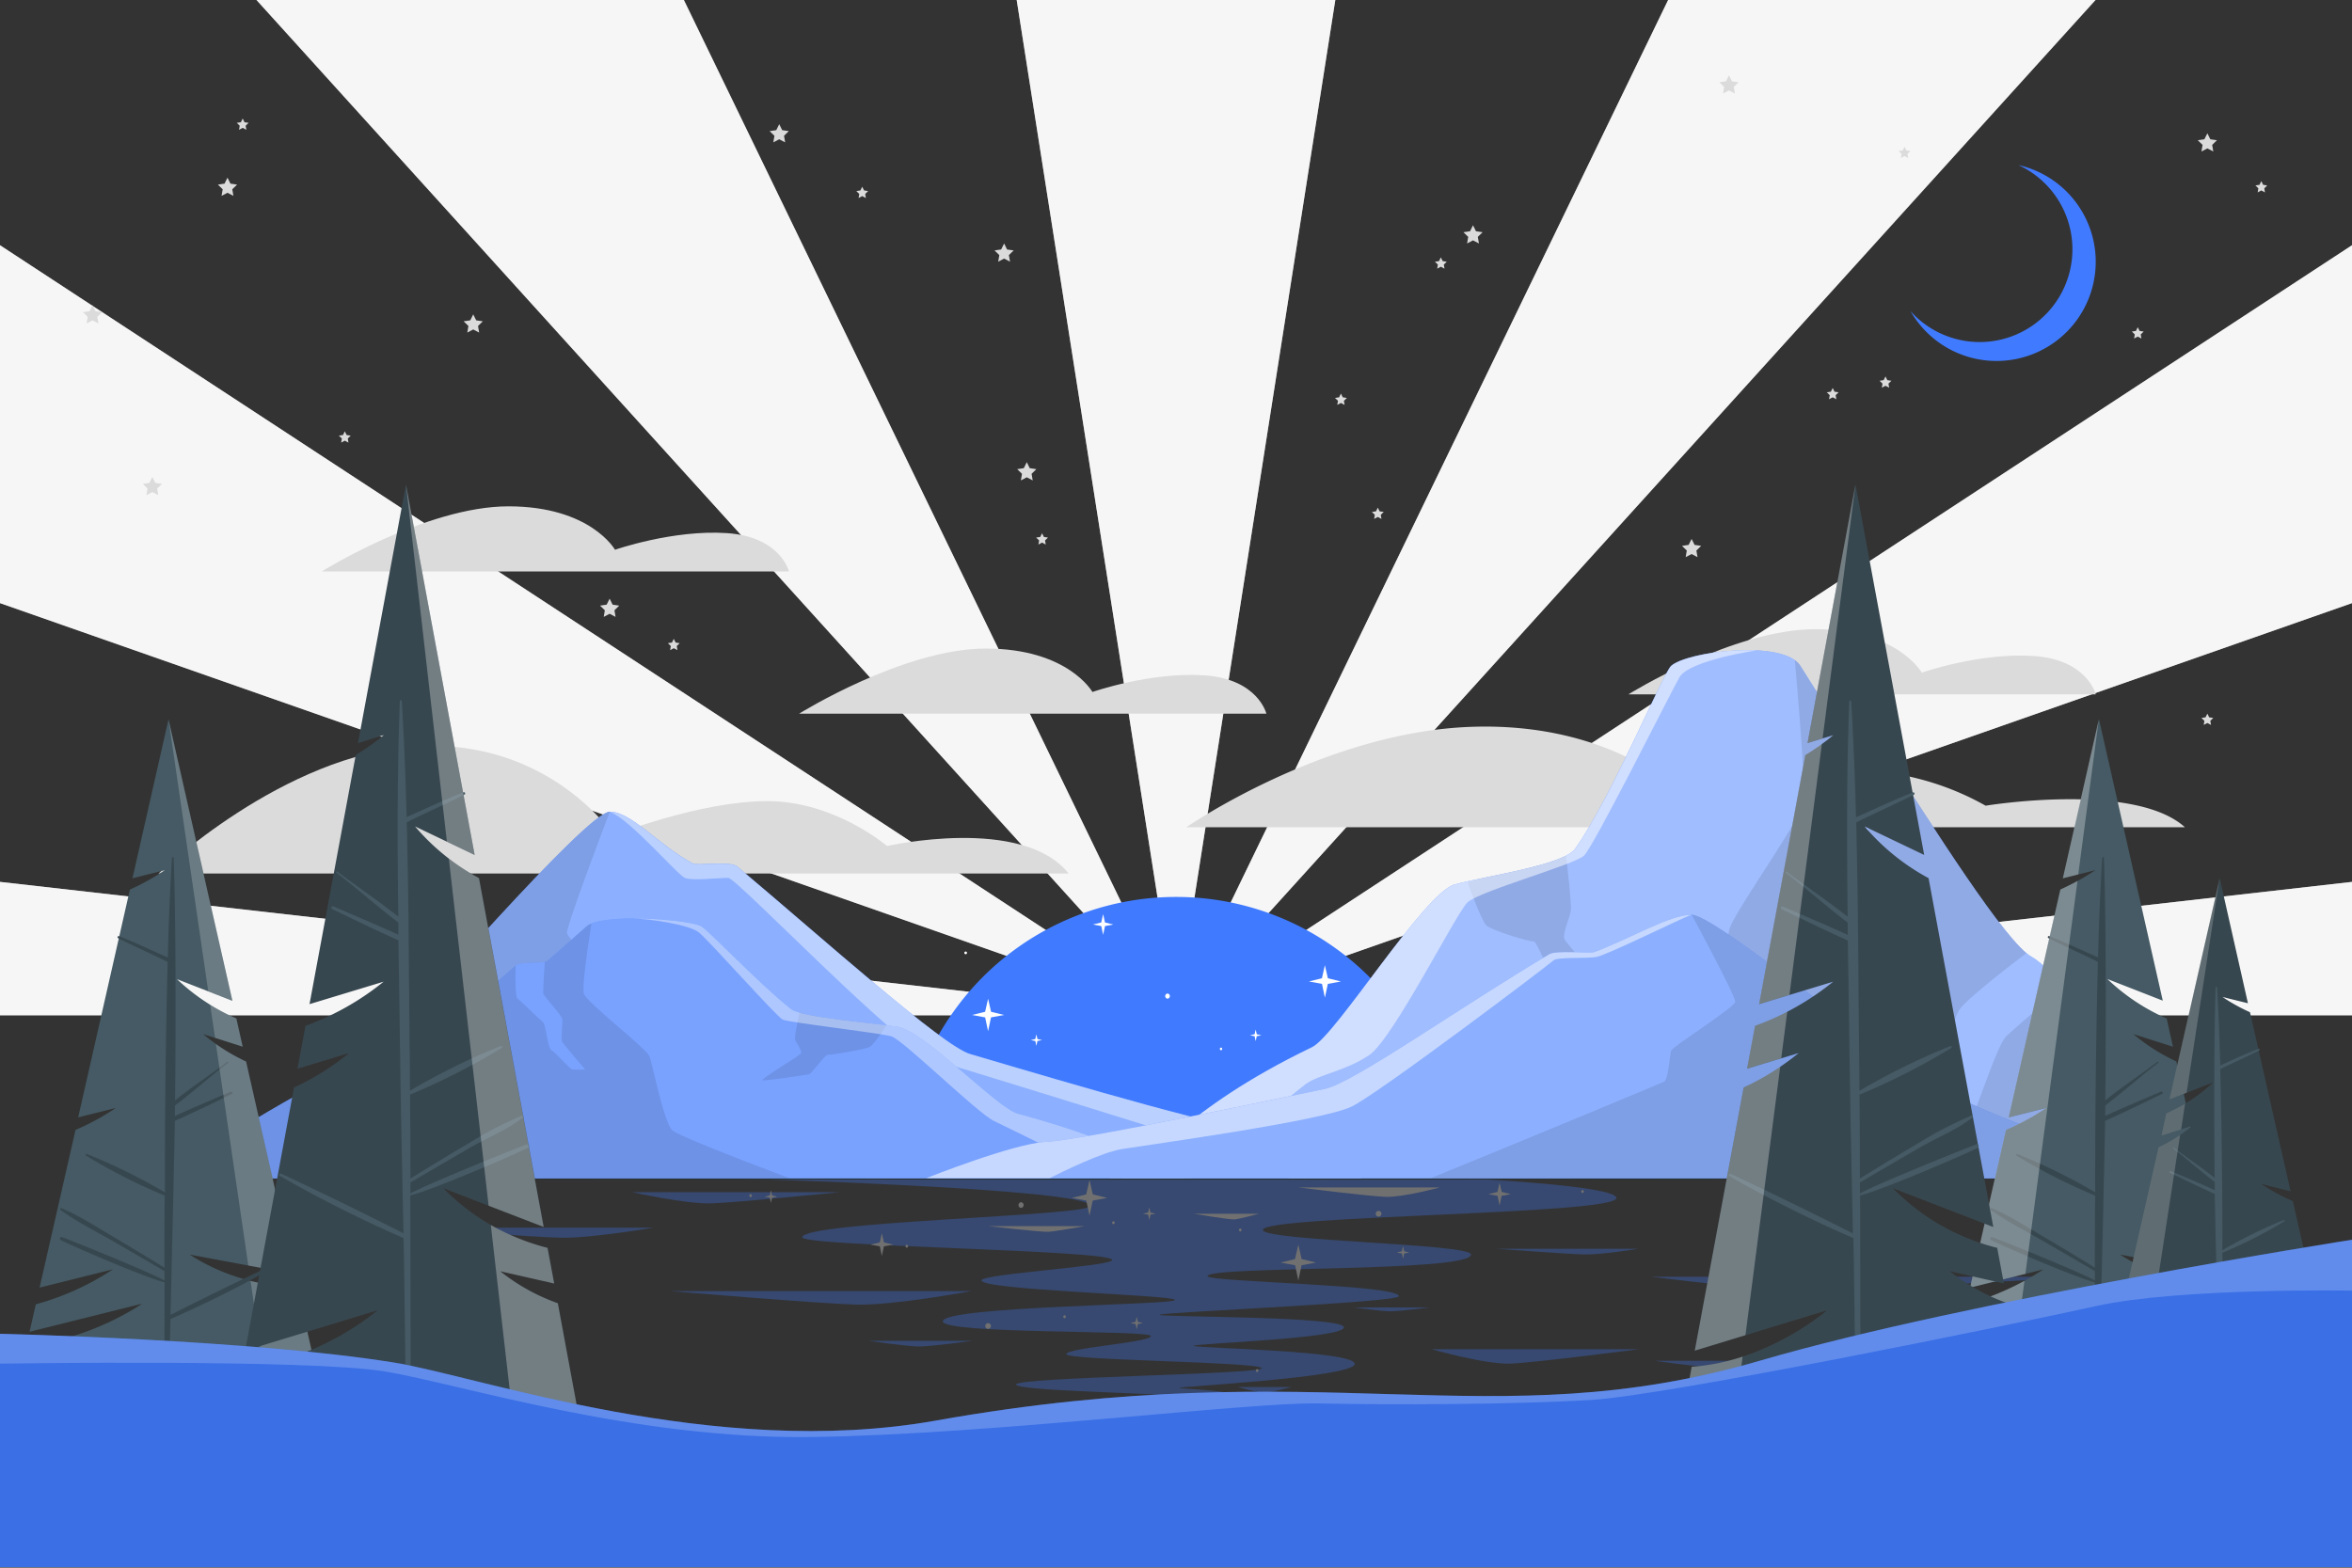 <svg xmlns="http://www.w3.org/2000/svg" viewBox="0 0 750 500"><rect x="0" y="0" width="750" height="500" fill="#333333" stroke="none"/><g id="freepik--background-complete--inject-203"><polygon points="425.8 0 375 323.81 324.2 0 425.8 0" style="fill:#a6a6a6"></polygon><polygon points="375 323.81 81.79 0 218.07 0 375 323.81" style="fill:#a6a6a6"></polygon><polygon points="375 323.81 0 192.36 0 78.22 375 323.81" style="fill:#a6a6a6"></polygon><polygon points="375 323.81 0 323.81 0 281.27 375 323.81" style="fill:#a6a6a6"></polygon><polygon points="750 281.27 750 323.81 375 323.81 750 281.27" style="fill:#a6a6a6"></polygon><polygon points="750 78.22 750 192.36 375 323.81 750 78.22" style="fill:#a6a6a6"></polygon><polygon points="668.21 0 375 323.81 531.93 0 668.21 0" style="fill:#a6a6a6"></polygon><g style="opacity:0.9"><polygon points="425.8 0 375 323.81 324.2 0 425.8 0" style="fill:#fff"></polygon><polygon points="375 323.81 81.79 0 218.07 0 375 323.81" style="fill:#fff"></polygon><polygon points="375 323.81 0 192.36 0 78.22 375 323.81" style="fill:#fff"></polygon><polygon points="375 323.81 0 323.81 0 281.27 375 323.81" style="fill:#fff"></polygon><polygon points="750 281.27 750 323.81 375 323.81 750 281.27" style="fill:#fff"></polygon><polygon points="750 78.22 750 192.36 375 323.81 750 78.22" style="fill:#fff"></polygon><polygon points="668.21 0 375 323.81 531.93 0 668.21 0" style="fill:#fff"></polygon></g><polygon points="150.9 100.26 149.96 102.17 147.84 102.48 149.37 103.97 149.01 106.07 150.9 105.08 152.79 106.07 152.43 103.97 153.96 102.48 151.85 102.17 150.9 100.26" style="fill:#dbdbdb"></polygon><polygon points="248.48 39.6 247.53 41.51 245.42 41.82 246.95 43.31 246.59 45.41 248.48 44.42 250.37 45.41 250.01 43.31 251.53 41.82 249.42 41.51 248.48 39.6" style="fill:#dbdbdb"></polygon><polygon points="194.4 190.94 193.45 192.85 191.34 193.16 192.87 194.65 192.51 196.75 194.4 195.76 196.29 196.75 195.93 194.65 197.46 193.16 195.34 192.85 194.4 190.94" style="fill:#dbdbdb"></polygon><polygon points="29.5 97.35 28.56 99.26 26.45 99.57 27.98 101.06 27.61 103.16 29.5 102.17 31.39 103.16 31.03 101.06 32.56 99.57 30.45 99.26 29.5 97.35" style="fill:#dbdbdb"></polygon><polygon points="48.58 152.11 47.64 154.02 45.53 154.33 47.05 155.82 46.69 157.92 48.58 156.93 50.47 157.92 50.11 155.82 51.64 154.33 49.53 154.02 48.58 152.11" style="fill:#dbdbdb"></polygon><polygon points="327.42 147.4 326.47 149.32 324.36 149.63 325.89 151.12 325.53 153.22 327.42 152.23 329.31 153.22 328.95 151.12 330.47 149.63 328.36 149.32 327.42 147.4" style="fill:#dbdbdb"></polygon><polygon points="551.33 24.01 550.38 25.93 548.27 26.23 549.8 27.72 549.44 29.83 551.33 28.84 553.22 29.83 552.86 27.72 554.38 26.23 552.27 25.93 551.33 24.01" style="fill:#dbdbdb"></polygon><polygon points="72.54 56.66 71.6 58.57 69.48 58.88 71.01 60.37 70.65 62.47 72.54 61.48 74.43 62.47 74.07 60.37 75.6 58.88 73.49 58.57 72.54 56.66" style="fill:#dbdbdb"></polygon><polygon points="469.71 71.84 468.77 73.75 466.65 74.06 468.18 75.55 467.82 77.65 469.71 76.66 471.6 77.65 471.24 75.55 472.77 74.06 470.65 73.75 469.71 71.84" style="fill:#dbdbdb"></polygon><polygon points="320.19 77.65 319.24 79.57 317.13 79.87 318.66 81.36 318.3 83.47 320.19 82.47 322.08 83.47 321.71 81.36 323.24 79.87 321.13 79.57 320.19 77.65" style="fill:#dbdbdb"></polygon><polygon points="539.41 171.88 538.47 173.79 536.35 174.1 537.88 175.59 537.52 177.69 539.41 176.7 541.3 177.69 540.94 175.59 542.47 174.1 540.36 173.79 539.41 171.88" style="fill:#dbdbdb"></polygon><polygon points="703.88 42.51 702.93 44.42 700.82 44.73 702.35 46.22 701.99 48.32 703.88 47.33 705.77 48.32 705.41 46.22 706.93 44.73 704.82 44.42 703.88 42.51" style="fill:#dbdbdb"></polygon><polygon points="607.31 46.8 606.73 47.98 605.42 48.17 606.37 49.09 606.14 50.39 607.31 49.78 608.48 50.39 608.25 49.09 609.2 48.17 607.89 47.98 607.31 46.8" style="fill:#dbdbdb"></polygon><polygon points="459.45 82.09 458.87 83.28 457.56 83.47 458.51 84.39 458.29 85.69 459.45 85.07 460.62 85.69 460.4 84.39 461.34 83.47 460.04 83.28 459.45 82.09" style="fill:#dbdbdb"></polygon><polygon points="274.94 59.56 274.36 60.74 273.06 60.94 274 61.86 273.78 63.16 274.94 62.54 276.11 63.16 275.89 61.86 276.83 60.94 275.53 60.74 274.94 59.56" style="fill:#dbdbdb"></polygon><polygon points="439.35 161.91 438.77 163.09 437.46 163.28 438.4 164.2 438.18 165.5 439.35 164.88 440.52 165.5 440.3 164.2 441.24 163.28 439.93 163.09 439.35 161.91" style="fill:#dbdbdb"></polygon><polygon points="584.4 123.75 583.82 124.93 582.52 125.12 583.46 126.04 583.24 127.34 584.4 126.72 585.57 127.34 585.35 126.04 586.29 125.12 584.99 124.93 584.4 123.75" style="fill:#dbdbdb"></polygon><polygon points="703.88 227.61 703.29 228.79 701.99 228.98 702.93 229.9 702.71 231.2 703.88 230.59 705.04 231.2 704.82 229.9 705.77 228.98 704.46 228.79 703.88 227.61" style="fill:#dbdbdb"></polygon><polygon points="109.95 137.57 109.37 138.75 108.06 138.94 109.01 139.86 108.79 141.16 109.95 140.55 111.12 141.16 110.9 139.86 111.84 138.94 110.54 138.75 109.95 137.57" style="fill:#dbdbdb"></polygon><polygon points="214.85 203.76 214.27 204.94 212.96 205.13 213.91 206.05 213.69 207.35 214.85 206.74 216.02 207.35 215.8 206.05 216.74 205.13 215.44 204.94 214.85 203.76" style="fill:#dbdbdb"></polygon><polygon points="332.29 170.08 331.71 171.26 330.4 171.45 331.35 172.37 331.12 173.67 332.29 173.06 333.46 173.67 333.24 172.37 334.18 171.45 332.88 171.26 332.29 170.08" style="fill:#dbdbdb"></polygon><polygon points="427.59 125.54 427.01 126.72 425.7 126.92 426.65 127.84 426.42 129.14 427.59 128.52 428.76 129.14 428.54 127.84 429.48 126.92 428.18 126.72 427.59 125.54" style="fill:#dbdbdb"></polygon><polygon points="601.24 120.06 600.65 121.25 599.35 121.44 600.29 122.36 600.07 123.66 601.24 123.04 602.41 123.66 602.18 122.36 603.13 121.44 601.82 121.25 601.24 120.06" style="fill:#dbdbdb"></polygon><polygon points="681.68 104.37 681.1 105.55 679.79 105.74 680.74 106.66 680.51 107.96 681.68 107.35 682.85 107.96 682.63 106.66 683.57 105.74 682.27 105.55 681.68 104.37" style="fill:#dbdbdb"></polygon><polygon points="77.39 37.8 76.81 38.99 75.5 39.17 76.44 40.1 76.22 41.4 77.39 40.78 78.56 41.4 78.33 40.1 79.28 39.17 77.97 38.99 77.39 37.8" style="fill:#dbdbdb"></polygon><polygon points="721.08 57.77 720.5 58.95 719.2 59.14 720.14 60.06 719.92 61.36 721.08 60.74 722.25 61.36 722.03 60.06 722.97 59.14 721.67 58.95 721.08 57.77" style="fill:#dbdbdb"></polygon><path d="M251.58,182.26h-149s33.3-20.77,59.53-20.77,34,13.85,34,13.85,18.51-6.46,35.66-5.31S251.58,182.26,251.58,182.26Z" style="fill:#dbdbdb"></path><path d="M403.82,227.62h-149s33.3-20.77,59.53-20.77,34,13.85,34,13.85,18.51-6.46,35.66-5.31S403.82,227.62,403.82,227.62Z" style="fill:#dbdbdb"></path><path d="M668.28,221.45h-149s33.3-20.77,59.53-20.77,34,13.85,34,13.85,18.51-6.46,35.66-5.31S668.28,221.45,668.28,221.45Z" style="fill:#dbdbdb"></path><path d="M340.78,278.61H50.56S90.31,240.42,132.82,238s62.85,28.38,62.85,28.38,27.42-10.87,49-10.87,38.2,14.32,38.2,14.32S326,260.05,340.78,278.61Z" style="fill:#dbdbdb"></path><path d="M696.72,263.84H378.31s43.6-30.16,90.25-32,68.95,22.41,68.95,22.41,30.09-8.59,53.75-8.59a87.6,87.6,0,0,1,41.91,11.31S680.5,249.18,696.72,263.84Z" style="fill:#dbdbdb"></path></g><g id="freepik--Moon--inject-203"><path d="M609.2,99.21a31.63,31.63,0,1,0,34.45-46.56A29.58,29.58,0,1,1,609.2,99.21Z" style="fill:#407BFF"></path></g><g id="freepik--Sun--inject-203"><path d="M462.16,373.23c0,.85,0,1.71,0,2.56H287.88c0-.85,0-1.71,0-2.56a87.16,87.16,0,0,1,174.32,0Z" style="fill:#407BFF"></path><polygon points="320.19 323.72 316.01 324.49 315.08 328.89 314.14 324.49 309.97 323.71 314.13 322.7 315.08 318.54 316.03 322.7 320.19 323.72" style="fill:#fff"></polygon><polygon points="427.59 313.03 423.42 313.8 422.48 318.2 421.55 313.8 417.38 313.02 421.53 312.01 422.48 307.85 423.43 312.01 427.59 313.03" style="fill:#fff"></polygon><path d="M307.93,303.48a.43.43,0,0,0,0,.86A.43.43,0,0,0,307.93,303.48Z" style="fill:#fff"></path><path d="M389.36,334.11a.44.44,0,0,0,0,.87A.44.44,0,0,0,389.36,334.11Z" style="fill:#fff"></path><polygon points="355.01 294.87 352.36 295.36 351.76 298.15 351.17 295.36 348.51 294.86 351.16 294.22 351.76 291.57 352.37 294.22 355.01 294.87" style="fill:#fff"></polygon><path d="M372.3,316.87a.83.83,0,0,0,0,1.65A.83.83,0,0,0,372.3,316.87Z" style="fill:#fff"></path><polygon points="332.29 331.74 330.81 332.01 330.48 333.58 330.14 332.01 328.66 331.74 330.14 331.38 330.48 329.9 330.81 331.38 332.29 331.74" style="fill:#fff"></polygon><polygon points="402.22 330.21 400.74 330.49 400.41 332.05 400.07 330.49 398.59 330.21 400.07 329.85 400.41 328.37 400.75 329.85 402.22 330.21" style="fill:#fff"></polygon></g><g id="freepik--Sea--inject-203"><g style="opacity:0.3"><path d="M232.26,375.79s115.63,3.21,115.36,8.84c-.15,3.21-91.78,4.95-91.78,10,0,2.93,98.81,4,98.81,7.24,0,2-41.67,4.42-41.67,6.5,0,3.15,61.31,4.62,61.71,6.23s-74.05,2-74.05,6.84c0,4.15,66.35,2.68,66.35,4.69s-26.94,3.75-26.94,5.76,60.25,2.41,62.24,4.42S324,439.17,324,441.58s60.11,2.82,60.11,4.69-26,4.74-26,4.74,37-2.59,37-5.14-18.58-2.81-19-3.22S432,439.3,432,435s-51.36-5-51.36-5.76,47.91-2.28,47.91-5.9-58.79-3.21-58.79-4,76.31-3.92,76.31-5.93c0-3.72-61-4.52-61-6.4,0-3.35,84-1.13,84-6.89,0-3.49-66.41-4.3-66.36-7.85.07-4.7,112.74-4.83,112.74-10.19,0-4-48.11-6.28-48.11-6.28H241.21" style="fill:#407BFF"></path><path d="M477.27,398.29s22.3,1.67,27.87,1.81,17.26-1.81,17.26-1.81Z" style="fill:#407BFF"></path><path d="M58.83,413s22.29,1.67,27.87,1.81S104,413,104,413Z" style="fill:#407BFF"></path><path d="M130.93,391.55s38.26,3,47.82,3.22,29.6-3.22,29.6-3.22Z" style="fill:#407BFF"></path><path d="M213.65,411.78s47.51,4,59.38,4.32,36.76-4.32,36.76-4.32Z" style="fill:#407BFF"></path><path d="M522.7,430.31s-32.72,4.26-40.91,4.6-25.32-4.6-25.32-4.6Z" style="fill:#407BFF"></path><path d="M414,378.72s22.29,2.81,27.87,3,17.25-3,17.25-3Z" style="fill:#fff"></path><path d="M267.74,380.24s-32.68,3.3-40.85,3.57-25.29-3.57-25.29-3.57Z" style="fill:#407BFF"></path><path d="M665.13,407.19s-68.47,4.11-85.59,4.44-53-4.44-53-4.44Z" style="fill:#407BFF"></path><path d="M277,427.63s11.67,1.74,15.76,1.81,17.34-1.81,17.34-1.81Z" style="fill:#407BFF"></path><path d="M527.66,434s11.67,1.74,15.76,1.81S560.76,434,560.76,434Z" style="fill:#407BFF"></path><path d="M394.72,442.38s6,1.75,8.12,1.81,8.94-1.81,8.94-1.81Z" style="fill:#407BFF"></path><path d="M431.77,417s8.45,1.19,11.41,1.23S455.74,417,455.74,417Z" style="fill:#407BFF"></path><path d="M345.87,391.06s-9.21,1.67-11.51,1.81-19.28-1.81-19.28-1.81Z" style="fill:#fff"></path><path d="M401.45,387.11s-6.23,1.68-7.78,1.81-13.05-1.81-13.05-1.81Z" style="fill:#fff"></path><polygon points="353.06 382.06 348.45 382.91 347.42 387.78 346.39 382.91 341.77 382.06 346.37 380.94 347.42 376.34 348.47 380.94 353.06 382.06" style="fill:#fff"></polygon><polygon points="419.65 402.69 415.04 403.54 414.01 408.41 412.98 403.54 408.36 402.69 412.95 401.56 414.01 396.97 415.06 401.56 419.65 402.69" style="fill:#fff"></polygon><path d="M395.49,391.82a.48.48,0,0,0,0,.95A.48.48,0,0,0,395.49,391.82Z" style="fill:#fff"></path><path d="M355.05,389.49a.48.48,0,0,0,0,.95A.48.48,0,0,0,355.05,389.49Z" style="fill:#fff"></path><path d="M339.46,419.48a.48.48,0,0,0,0,.95A.48.48,0,0,0,339.46,419.48Z" style="fill:#fff"></path><path d="M400.87,436.66a.48.48,0,0,0,0,.95A.48.48,0,0,0,400.87,436.66Z" style="fill:#fff"></path><path d="M289.16,397a.48.48,0,0,0,0,.95A.48.48,0,0,0,289.16,397Z" style="fill:#fff"></path><path d="M504.64,379.55a.48.48,0,0,0,0,.95A.48.48,0,0,0,504.64,379.55Z" style="fill:#fff"></path><path d="M239.36,380.86a.48.48,0,0,0,0,.95A.48.48,0,0,0,239.36,380.86Z" style="fill:#fff"></path><path d="M325.59,383.43a.92.92,0,0,0,0,1.83A.92.92,0,0,0,325.59,383.43Z" style="fill:#fff"></path><path d="M315.08,422a.91.91,0,0,0,0,1.82A.91.91,0,0,0,315.08,422Z" style="fill:#fff"></path><polygon points="481.77 380.86 478.84 381.4 478.18 384.5 477.53 381.4 474.59 380.86 477.51 380.15 478.18 377.23 478.85 380.15 481.77 380.86" style="fill:#fff"></polygon><polygon points="284.79 396.97 281.86 397.51 281.2 400.61 280.55 397.51 277.62 396.97 280.54 396.26 281.2 393.34 281.87 396.26 284.79 396.97" style="fill:#fff"></polygon><polygon points="449.4 399.48 447.76 399.78 447.39 401.51 447.03 399.78 445.39 399.48 447.02 399.08 447.39 397.45 447.77 399.08 449.4 399.48" style="fill:#fff"></polygon><path d="M439.6,386.2a.91.91,0,0,0,0,1.82A.91.91,0,0,0,439.6,386.2Z" style="fill:#fff"></path><polygon points="364.48 421.99 362.84 422.29 362.48 424.02 362.11 422.29 360.47 421.99 362.1 421.59 362.48 419.96 362.85 421.59 364.48 421.99" style="fill:#fff"></polygon><polygon points="247.84 381.67 246.2 381.98 245.84 383.7 245.47 381.98 243.83 381.67 245.46 381.27 245.84 379.64 246.21 381.27 247.84 381.67" style="fill:#fff"></polygon><polygon points="368.49 387.11 366.85 387.41 366.49 389.14 366.12 387.41 364.48 387.11 366.11 386.71 366.49 385.08 366.86 386.71 368.49 387.11" style="fill:#fff"></polygon></g><path d="M712.94,375.79c-216.51.61-459.37.61-675.88,0,216.51-.62,459.37-.61,675.88,0Z" style="fill:#263238"></path></g><g id="freepik--Mountains--inject-203"><path d="M711.66,375.79s-53-64.8-63.79-70.61c-8.23-4.43-31.37-41.39-48.14-67.22-2-3.12-9.76-.56-11.62-3.45-6.27-9.8-11.35-17.94-14-22.12-5.35-8.55-36.2-4.61-41.24,0-2.59,2.36-18.89,41.74-30.55,58.26-3.74,5.31-28.33,8.7-38.42,11.42C454.16,284.7,426,330.34,418.4,334c-41.88,20.14-52.23,38.13-60.56,41.79H711.66Z" style="fill:#407BFF"></path><path d="M711.66,375.79s-53-64.8-63.79-70.61c-8.23-4.43-31.37-41.39-48.14-67.22-2-3.12-9.76-.56-11.62-3.45-6.27-9.8-11.35-17.94-14-22.12-5.35-8.55-36.2-4.61-41.24,0-2.59,2.36-18.89,41.74-30.55,58.26-3.74,5.31-28.33,8.7-38.42,11.42C454.16,284.7,426,330.34,418.4,334c-41.88,20.14-52.23,38.13-60.56,41.79H711.66Z" style="fill:#fff;opacity:0.5"></path><path d="M711.66,375.77v0l0,0Z" style="fill:#fff;opacity:0.5"></path><path d="M711.66,375.77v0Z" style="opacity:0.4"></path><path d="M711.66,375.77v0l0,0Z" style="opacity:0.2"></path><path d="M711.64,375.77H500.87c12.74-8.59,39.87-27.2,42.25-31.2,3.11-5.23,7.15-43.07,8.31-48.09s22.73-35,23.63-40.4-2.67-44.74-2.74-45.55h0s0,0,0,0a1,1,0,0,1,.23.17,2.61,2.61,0,0,1,.27.22l.25.21c.07.08.15.14.21.22a2.77,2.77,0,0,1,.24.25l.09.11a2.11,2.11,0,0,1,.19.23l.11.16c.06.1.12.17.18.27s.25.39.38.61.28.44.42.67.3.47.45.71l.48.76c2.85,4.53,7.15,11.4,12.25,19.36a1.63,1.63,0,0,0,.23.29,1.29,1.29,0,0,0,.24.23,2.13,2.13,0,0,0,.34.25,2,2,0,0,0,.29.15s.68,19,.54,20.65-6.38,13.72-6.75,16.33.56,12.68,0,14.83c-.35,1.25-6.57,14.43-8.21,17.65-.45.88,4.48.3,4.61.3.62,0,6.44-11.71,7.56-12.55s2.05-16.59,2.83-17.78,8.36-14.23,9.35-15.67.63-21.22.63-21.22c3.14,4.84,6.51,10.07,10,15.41.86,1.33,1.73,2.68,2.6,4l.88,1.35q1.19,1.85,2.4,3.69l3.27,5c.55.83,1.09,1.66,1.64,2.48l1.62,2.44,1.61,2.4c2.14,3.19,4.24,6.26,6.26,9.16l1.51,2.14c3.83,5.41,7.36,10.08,10.32,13.51.49.55,1,1.08,1.41,1.57.31.34.62.66.91,1l.54.54c.52.51,1,1,1.49,1.36,0,0-18.58,14-21.33,18s-9.42,29.23-11.57,32.13-16.43,14.51-15.84,15.45,27-4.72,30-10.17,9.35-26.1,12.3-28.9c2.25-2.15,13-11.51,18.8-15.95C683.35,340.5,710.58,374.84,711.64,375.77Z" style="opacity:0.1"></path><path d="M512.67,316.75c-.82.64-15.91-3.53-16.82-3.81S490,300,489.08,300.27s-13.44-3.48-15.12-5.1-6-13.82-6-13.82h0l4.11-1.13c9.33-1.94,21.46-4.27,27.3-7.3.33,2.63,1.83,15.48,1.55,17.49-.32,2.25-2.79,7.46-2.05,9.11S513.49,316.12,512.67,316.75Z" style="opacity:0.1"></path><path d="M560.27,207.43s-21.62,3.15-24.72,8.58-27.35,54-30.45,56.9-33.53,11.37-37.18,14.92-23.69,43.46-31.24,48.63-16.06,6.14-20.39,9.36c-4,2.94-31.54,26-36.24,29.95H357.84c8.33-3.66,18.68-21.65,60.56-41.79,7.58-3.64,35.76-49.28,45.52-51.91,10.09-2.72,34.68-6.11,38.42-11.42,11.66-16.52,28-55.9,30.55-58.27C536.06,209.49,549.44,206.85,560.27,207.43Z" style="fill:#fff;opacity:0.5"></path><path d="M434.24,375.77s-27.39-15.44-37.5-16.12c-12-.8-80.34-21.52-87.33-23.48-8.76-2.45-46.71-36.62-74.34-59.83-2.14-1.8-12.79-.21-14.09-.9-11.14-6-19.67-16.56-26.52-16.56-7.45,0-64.59,66.5-70.54,72.1S85.77,356.75,75.8,358.8s-37.46,17-37.46,17Z" style="fill:#407BFF"></path><path d="M434.24,375.77s-27.39-15.44-37.5-16.12c-12-.8-80.34-21.52-87.33-23.48-8.76-2.45-46.71-36.62-74.34-59.83-2.14-1.8-12.79-.21-14.09-.9-11.14-6-19.67-16.56-26.52-16.56-7.45,0-64.59,66.5-70.54,72.1S85.77,356.75,75.8,358.8s-37.46,17-37.46,17Z" style="fill:#fff;opacity:0.4"></path><path d="M203.13,333c-1.38-.93-1.82-11.81-2.24-13.78S181,300,180.81,297.55s13.66-38.67,13.66-38.67c-7.46,0-64.6,66.51-70.55,72.1-.37.34-.85.75-1.41,1.21l-.92.72c-1.14.88-2.54,1.89-4.14,3l-1.42,1c-.74.51-1.49,1-2.29,1.54l-1.62,1.07c-.82.54-1.67,1.09-2.54,1.64-.58.38-1.17.75-1.77,1.12-1.78,1.12-3.63,2.27-5.51,3.39a205.32,205.32,0,0,1-19.63,10.66l-1.48.64c-.47.21-.94.39-1.38.57-.67.27-1.31.5-1.89.69l-1.12.35-1,.24c-.63.12-1.31.31-2.06.53-.38.1-.77.23-1.17.36s-.82.27-1.24.43l-1.32.47-1.37.53c-.93.37-1.9.77-2.9,1.19s-2,.87-3,1.33l-2.34,1.06-.79.37L58,365.8l-.78.37-1.57.76c-9.08,4.37-17.3,8.84-17.3,8.84H276.2C252.26,362,204.14,333.69,203.13,333Zm-54.39-3.26c-.78-.22-6-6.06-6.69-6.27s-2.29-4.8-1.9-5a27,27,0,0,1,3.18-1.23c.38-.05,2.47,2.83,2.85,2.83s7.58,0,8.28.43,6.19,8.53,6,9.26C160.14,330.69,149.5,330,148.74,329.74Z" style="opacity:0.1"></path><path d="M434.22,375.76c-.34-.14-23.27,0-23.27,0-3.88-3.9-12.15-9.55-15.46-10.22-5.49-1.11-24.38-4.83-30.1-6.62s-56.33-17.55-67.06-20.65S235,280.08,232.26,280s-11.41,1-13.85,0-17.5-18.74-23.94-21.07c6.85,0,15.38,10.6,26.51,16.56,1.3.69,12-.9,14.09.9,27.63,23.21,65.58,57.38,74.34,59.83,7,2,75.37,22.68,87.33,23.48C406.69,360.32,433.39,375.29,434.22,375.76Z" style="fill:#fff;opacity:0.4"></path><path d="M51.64,375.79s36-24,55.1-32.73c3.41-1.56,13.8-1.58,15.24-2,7.27-2.18,27.71-20.36,42.51-33.07,1.79-1.53,8.62-.27,10.26-1.7,5.54-4.82,10-8.82,12.34-10.88,4.73-4.2,32-2.26,36.42,0,2.28,1.16,18.44,18.32,28.73,26.45,3.31,2.61,25,4.28,33.93,5.62,8.61,1.29,31.73,26,38.42,27.75,37,9.91,46.12,18.76,53.47,20.56H51.64Z" style="fill:#407BFF"></path><path d="M51.64,375.79s36-24,55.1-32.73c3.41-1.56,13.8-1.58,15.24-2,7.27-2.18,27.71-20.36,42.51-33.07,1.79-1.53,8.62-.27,10.26-1.7,5.54-4.82,10-8.82,12.34-10.88,4.73-4.2,32-2.26,36.42,0,2.28,1.16,18.44,18.32,28.73,26.45,3.31,2.61,25,4.28,33.93,5.62,8.61,1.29,31.73,26,38.42,27.75,37,9.91,46.12,18.76,53.47,20.56H51.64Z" style="fill:#fff;opacity:0.3"></path><path d="M51.64,375.78h0Z" style="fill:#fff;opacity:0.3"></path><path d="M51.64,375.78h0Z" style="fill:#37474f"></path><path d="M51.64,375.78h0Z" style="opacity:0.4"></path><path d="M51.64,375.78h0Z" style="opacity:0.2"></path><path d="M251.77,375.78H51.66l.06,0,.25-.16.3-.21c4.89-3.24,36.88-24.3,54.47-32.31,7.6,3.41,20.86,9.58,22.49,10.45,2.6,1.38,8.23,11.54,10.87,14.22s25.91,5.46,26.43,5-12.09-6.17-14-7.6-7.8-13.85-10.22-15.81-18.83-8.86-18.83-8.86c.41-.19.85-.41,1.32-.67l.47-.26.47-.28.34-.2,1.24-.77c1.26-.81,2.64-1.76,4.11-2.84.21-.15.42-.3.63-.47,1.39-1,2.85-2.14,4.37-3.34.45-.34.89-.69,1.34-1.05l1.89-1.52,2.22-1.81,1.41-1.17,1.42-1.19q.72-.58,1.44-1.2l1.44-1.21,2.9-2.46,2.12-1.82.77-.66c.77-.65,1.54-1.32,2.29-2l3-2.61,4.38-3.77,1.4-1.2s-.33,9.73.55,10.44,7.57,7.11,8.26,7.7,1.51,8.34,2.5,8.75,6.12,6.18,6.67,6.18c.12,0,4.47.28,4.07-.15-1.44-1.59-6.94-8.07-7.24-8.68-.53-1.06.29-6,0-7.3s-5.82-7.21-6-8,.48-10.15.48-10.15l.25-.08a1.34,1.34,0,0,0,.3-.12l.22-.11a1,1,0,0,0,.2-.15q1.69-1.47,3.24-2.83l2.22-1.95.69-.61.67-.59,1.33-1.18c.25-.22.5-.43.73-.65s.47-.41.69-.61.44-.38.64-.57l.12-.1.49-.43.42-.37.39-.35.37-.33.18-.16.16-.14.16-.13.1-.08.17-.12.07-.05.21-.12.19-.11.23-.11.23-.1a1.21,1.21,0,0,1,.2-.09l0,0h0c-.06.4-3.21,19.77-2.42,22.4s19.85,17.42,20.87,19.88,4.59,21.09,7.34,23.66C216.57,362.4,240.53,371.55,251.77,375.78Z" style="opacity:0.1"></path><path d="M243.13,344.52c.72.32,14.05-1.73,14.84-1.87s5.14-6.35,6-6.23,11.87-1.71,13.35-2.51,5.34-6.8,5.34-6.8h0l-3.63-.55c-8.24-1-19-2.1-24.12-3.59-.28,1.29-1.61,7.61-1.36,8.6s2.46,3.67,1.81,4.48S242.4,344.21,243.13,344.52Z" style="opacity:0.1"></path><path d="M378.06,375.78h-24c-.93-.37-31.7-15.74-37-18.2s-29.13-26-32.86-27.07-32.6-4.37-34.59-5.31S226,299.87,222.85,297.37s-15.6-4.3-21.12-4.44c9,0,19.2,1.17,21.78,2.47,2.28,1.16,18.44,18.32,28.73,26.45,3.31,2.61,25,4.28,33.93,5.61,8.61,1.3,31.73,26,38.42,27.76C361.57,365.13,370.71,374,378.06,375.78Z" style="fill:#fff;opacity:0.4"></path><path d="M295.34,375.77s27.88-11.09,38.18-11.58c12.17-.58,81.78-15.47,88.89-16.88,8.91-1.76,43.55-26.32,71.68-43,2.17-1.29,13-.15,14.33-.65,11.34-4.28,24-11.9,31-11.9,7.58,0,65.75,47.8,71.8,51.82s38.84,18.53,49,20,38.13,12.19,38.13,12.19Z" style="fill:#407BFF"></path><path d="M295.34,375.77s27.88-11.09,38.18-11.58c12.17-.58,81.78-15.47,88.89-16.88,8.91-1.76,43.55-26.32,71.68-43,2.17-1.29,13-.15,14.33-.65,11.34-4.28,24-11.9,31-11.9,7.58,0,65.75,47.8,71.8,51.82s38.84,18.53,49,20,38.13,12.19,38.13,12.19Z" style="fill:#fff;opacity:0.4"></path><path d="M456.22,375.77H698.34s-8.37-3.2-17.62-6.35l-1.59-.54-.8-.27-1.6-.53-.8-.26-2.38-.76c-1-.33-2.09-.66-3.11-1s-2-.59-2.94-.85l-1.4-.38-1.34-.34-1.26-.31c-.41-.1-.81-.18-1.19-.26-.77-.16-1.47-.29-2.1-.38-.32-.05-.66-.1-1-.17l-1.14-.25c-.6-.14-1.24-.31-1.92-.5-.46-.13-.93-.26-1.41-.41s-1-.3-1.5-.46c-5.67-1.81-13-4.68-20-7.66-1.91-.81-3.79-1.63-5.61-2.44l-1.8-.8-2.59-1.18-1.65-.77c-.8-.37-1.58-.74-2.32-1.11-.5-.23-1-.47-1.45-.7-1.62-.8-3-1.52-4.22-2.16l-.93-.52c-.57-.33-1.06-.62-1.44-.87-6.05-4-64.22-51.82-71.81-51.82,0,0,14.07,26,13.9,27.8s-20,14.25-20.43,15.57-.88,9.24-2.28,9.91C529.57,345.53,480.59,365.87,456.22,375.77Zm117.83-33.08c-.21-.52,5.38-6.35,6.09-6.65s8-.31,8.42-.31,2.52-2.07,2.91-2,2.84.73,3.23.88-1.18,3.48-1.93,3.61-6,4.35-6.81,4.5S574.35,343.38,574.05,342.69Z" style="opacity:0.1"></path><path d="M539.41,291.76c-2.56.71-27,12.93-30.47,13.48s-12.41-.11-13.63,1.11-55,41.9-64.2,46.53-65.6,12.33-73.27,13.59c-6.47,1-19.29,7.36-23.14,9.3H295.34s27.88-11.09,38.18-11.58c12.17-.58,81.78-15.47,88.89-16.88,8.91-1.76,43.55-26.32,71.68-43,2.17-1.29,13-.15,14.33-.65C519.75,299.38,532.44,291.77,539.41,291.76Z" style="fill:#fff;opacity:0.5"></path></g><g id="freepik--Trees--inject-203"><path d="M0,466.34H107.43L94.85,410.87c-10.14-.66-22.88-3.25-34.31-10.71l33.29,6.19-15.36-67.8a62.3,62.3,0,0,1-13.67-8.71l12.59,4-2-9a65.15,65.15,0,0,1-18.94-12.54l17.66,6.9L53.73,229.41,42.24,280.12l10.32-2.58a75,75,0,0,1-11.14,6.18L24.93,356.38l12-3a78.42,78.42,0,0,1-12.85,7L12.62,410.67,36,404.85A85.15,85.15,0,0,1,11.42,416l-2,8.76,35.86-8.95S29.37,427.09,8.42,429.2L5.58,441.75l11.93-3a78.61,78.61,0,0,1-12.84,7Z" style="fill:#455a64"></path><path d="M19.77,394.56c5.94,2.27,28,11.23,32.7,13.85,0-1,0-2,0-3q-8-4.68-16-9.31c-5.72-3.33-11.86-6.3-17.18-10.21-.26-.2-.12-.73.24-.58,5.87,2.45,11.33,6.07,16.81,9.29s10.76,6.44,16.09,9.73q0-11.49.1-23a181.21,181.21,0,0,1-25.08-12.75c-.28-.16-.1-.67.22-.53A184.42,184.42,0,0,1,52.6,380.31c0-4-.13-34.66.86-73.5-5.22-2.63-10.59-4.95-15.81-7.6-.34-.17-.1-.77.27-.63,5.29,2.07,10.39,4.52,15.58,6.8.29-10.58.69-21.16,1.34-31.73a.27.27,0,0,1,.54,0c.73,19.65.67,57.66.43,77.32,5.4-4.31,11.17-8.13,16.67-12.32.21-.16.42.2.21.36-5.75,4.38-11.14,9.23-16.91,13.59,0,1.11,0,2.23,0,3.34,5.86-2.68,11.81-5.18,17.74-7.72.46-.19.87.47.4.7-6,2.89-12,5.84-18.16,8.57-.14,9.74-1,44.88-1.39,61.89q16.61-8.4,33.44-16.33c.43-.21.8.4.38.64a350.9,350.9,0,0,1-33.85,17c-.3,14.13-.59,30.88-.77,45a.67.67,0,0,1-1.33,0c.19-18,.22-38.67.27-56.69-5.83-1.44-27.88-10.88-33.11-13.47C18.82,395.28,19.2,394.34,19.77,394.56Z" style="fill:#37474f"></path><g style="opacity:0.2"><polygon points="74.07 319.15 66.4 316.15 53.73 229.41 74.07 319.15" style="fill:#fff"></polygon><path d="M77.39,333.82,68.57,331,67,320.43a70,70,0,0,0,8.33,4.36Z" style="fill:#fff"></path><path d="M93.83,406.35l-14.66-2.73L68.85,333a62.92,62.92,0,0,0,9.62,5.59Z" style="fill:#fff"></path><path d="M107.43,466.34H88.33l-8.44-57.82a81.48,81.48,0,0,0,15,2.35Z" style="fill:#fff"></path></g><path d="M615.54,466.34H723L710.4,410.87c-10.15-.66-22.89-3.25-34.32-10.71l33.29,6.19L694,338.55a62.13,62.13,0,0,1-13.68-8.71l12.59,4-2-9A65.19,65.19,0,0,1,672,312.25l17.66,6.9-20.34-89.74-11.49,50.71,10.32-2.58A75,75,0,0,1,657,283.72l-16.48,72.66,12-3a78.84,78.84,0,0,1-12.86,7l-11.42,50.31,23.34-5.82A85,85,0,0,1,627,416l-2,8.76,35.85-8.95S644.91,427.09,624,429.2l-2.84,12.55,11.93-3a78.61,78.61,0,0,1-12.84,7Z" style="fill:#455a64"></path><path d="M635.31,394.56c5.94,2.27,28,11.23,32.71,13.85,0-1,0-2,0-3q-8-4.68-16-9.31c-5.72-3.33-11.85-6.3-17.18-10.21-.26-.2-.12-.73.24-.58,5.88,2.45,11.33,6.07,16.81,9.29S662.7,401,668,404.32c0-7.66.05-15.32.1-23a181.78,181.78,0,0,1-25.08-12.75c-.28-.16-.09-.67.22-.53a184.42,184.42,0,0,1,24.87,12.25c0-4-.12-34.66.87-73.5-5.22-2.63-10.6-4.95-15.81-7.6-.35-.17-.1-.77.26-.63,5.29,2.07,10.39,4.52,15.59,6.8.28-10.58.68-21.16,1.33-31.73a.27.27,0,0,1,.54,0c.74,19.65.68,57.66.43,77.32,5.4-4.31,11.17-8.13,16.67-12.32.21-.16.42.2.21.36-5.75,4.38-11.13,9.23-16.9,13.59,0,1.11,0,2.23,0,3.34,5.86-2.68,11.81-5.18,17.73-7.72.46-.19.88.47.4.7-6,2.89-12,5.84-18.16,8.57-.14,9.74-1,44.88-1.39,61.89q16.61-8.4,33.45-16.33c.42-.21.79.4.37.64a349.58,349.58,0,0,1-33.84,17c-.3,14.13-.6,30.88-.78,45a.67.67,0,0,1-1.33,0c.2-18,.23-38.67.28-56.69-5.84-1.44-27.89-10.88-33.12-13.47C634.36,395.28,634.74,394.34,635.31,394.56Z" style="fill:#37474f"></path><g style="opacity:0.3"><path d="M624,429.2a79.2,79.2,0,0,0,19.44-4.63l-5.54,41.77H615.54l4.67-20.61a78.61,78.61,0,0,0,12.84-7l-11.93,3Z" style="fill:#fff"></path><path d="M627,416a88.63,88.63,0,0,0,18.57-7.49L644,420l-19,4.75Z" style="fill:#fff"></path><path d="M657,283.72c2.08-1,3.92-1.9,5.47-2.75l-16.61,125.3-17.66,4.4,11.42-50.31a78.84,78.84,0,0,0,12.86-7l-12,3Z" style="fill:#fff"></path><polygon points="669.27 229.41 662.71 278.89 657.78 280.12 669.27 229.41" style="fill:#fff"></polygon></g><path d="M649.49,466.34H533.8l5.65-30.42c24.24-1.58,43.14-18,43.14-18l-42.18,12.87L556,346.86a84,84,0,0,0,17.56-11l-16.46,5,2.54-13.68a85.75,85.75,0,0,0,24.92-14.08l-23.63,7.18,14.74-79.46a74.14,74.14,0,0,0,8.93-6.34L576.37,237l15.3-82.47,21.91,118.15-19-9.09a71,71,0,0,0,20.4,16.49v0l20.64,111.26-32-12.35a70.37,70.37,0,0,0,33.24,19l2.12,11.36-17.22-3.91a63.48,63.48,0,0,0,18.38,10.21Z" style="fill:#37474f"></path><path d="M630.15,365c-6.91,2.64-31.52,12.59-37.06,15.64,0-1.17,0-2.34,0-3.5,6.18-3.64,12.39-7.24,18.59-10.85,6.65-3.87,11.08-5.26,17.28-9.82.3-.22.14-.85-.28-.67a120.07,120.07,0,0,0-16.85,8.74c-6.3,3.7-12.53,7.5-18.75,11.34q0-13.38-.11-26.76a212.56,212.56,0,0,0,29.21-14.85c.32-.19.11-.78-.26-.63a214.34,214.34,0,0,0-29,14.28c0-4.64-.05-9.28-.1-13.92-.25-23.88-.3-47.8-.91-71.69,6.08-3.07,12.34-5.77,18.41-8.85.4-.2.12-.9-.3-.73-6.17,2.4-12.11,5.26-18.16,7.91-.33-12.32-.8-24.64-1.55-36.95a.32.32,0,0,0-.63,0c-.86,22.88-.78,45.79-.5,68.69-6.29-5-13-9.47-19.41-14.34-.25-.19-.49.23-.25.41,6.7,5.1,13,10.75,19.69,15.83,0,1.3,0,2.59,0,3.88-6.83-3.12-13.76-6-20.66-9-.54-.23-1,.54-.47.81,7,3.37,14,6.8,21.15,10,.16,11.34.36,22.68.5,34,.26,19.81.7,39.61,1.12,59.42q-19.33-9.78-38.95-19c-.5-.24-.93.46-.44.74A406.59,406.59,0,0,0,591,394.89c.35,16.46.69,54.24.9,70.7a.78.78,0,0,0,1.56,0c-.23-21-.27-63.31-.32-84.3,6.79-1.68,31.44-12.19,37.54-15.2C631.26,365.78,630.82,364.69,630.15,365Z" style="fill:#455a64"></path><g style="opacity:0.3"><path d="M539.45,435.92a65.9,65.9,0,0,0,16.23-3.24l-4.35,33.66H533.8Z" style="fill:#fff"></path><path d="M556,346.86a91.35,91.35,0,0,0,11.67-6.64l-11.08,85.62-16.16,4.93Z" style="fill:#fff"></path><path d="M559.62,327.16a82,82,0,0,0,10.3-4.52L568,337.52l-10.91,3.32Z" style="fill:#fff"></path><path d="M575.65,240.8c2.11-1.31,3.9-2.53,5.31-3.54l-10.35,80.05-9.7,2.95Z" style="fill:#fff"></path><polygon points="591.67 154.5 581.19 235.5 576.37 236.97 591.67 154.5" style="fill:#fff"></polygon></g><path d="M750,466.34H665.56l9.89-43.59c8-.52,18-2.56,27-8.43l-26.17,4.87,12.07-53.29a49,49,0,0,0,10.75-6.84l-9.89,3.13,1.59-7.1a51.28,51.28,0,0,0,14.89-9.85l-13.87,5.42,16-70.54,9,39.86-8.11-2a59,59,0,0,0,8.76,4.86l12.95,57.11-9.4-2.35a62.34,62.34,0,0,0,10.11,5.48l9,39.53L721.74,418A67.28,67.28,0,0,0,741,426.74l1.56,6.88-28.18-7a67,67,0,0,0,29,10.56l2.24,9.86-9.38-2.33a61.19,61.19,0,0,0,10.09,5.46Z" style="fill:#37474f"></path><path d="M734.46,409.93c-4.67,1.78-22,8.82-25.7,10.88,0-.79,0-1.58,0-2.37q6.25-3.68,12.54-7.32c4.49-2.61,9.32-4.94,13.5-8,.21-.15.1-.57-.19-.45-4.61,1.92-8.9,4.77-13.21,7.29s-8.45,5.07-12.65,7.66q0-9-.07-18.06a144.78,144.78,0,0,0,19.71-10c.22-.13.07-.53-.18-.43a145.19,145.19,0,0,0-19.54,9.64c0-3.13.1-27.24-.68-57.77,4.1-2.07,8.33-3.9,12.43-6,.26-.13.08-.6-.21-.49C716,336.11,712,338,708,339.83c-.22-8.32-.54-16.63-1.05-24.93a.22.22,0,0,0-.43,0c-.57,15.44-.52,45.31-.33,60.77-4.25-3.4-8.78-6.4-13.11-9.69-.16-.12-.33.16-.16.29,4.52,3.44,8.75,7.25,13.29,10.68l0,2.62c-4.61-2.11-9.28-4.07-13.94-6.06-.36-.16-.69.36-.32.54,4.75,2.28,9.47,4.59,14.28,6.74.11,7.66.8,35.28,1.09,48.64q-13-6.6-26.29-12.84c-.33-.15-.62.32-.29.51a276.52,276.52,0,0,0,26.6,13.36c.24,11.11.47,24.27.61,35.38a.53.53,0,0,0,1.05,0c-.16-14.17-.18-30.39-.22-44.56,4.59-1.13,21.91-8.55,26-10.58C735.21,410.49,734.91,409.75,734.46,409.93Z" style="fill:#455a64"></path><g style="opacity:0.2"><path d="M675.45,422.75a63,63,0,0,0,10.65-1.58l-6.94,45.17h-13.6Z" style="fill:#fff"></path><path d="M688.32,365.9a50.38,50.38,0,0,0,6.87-3.9l-8.49,55.24-10.45,1.95Z" style="fill:#fff"></path><path d="M690.77,355.09a57,57,0,0,0,6-3.07l-1.25,8.18-6.29,2Z" style="fill:#fff"></path><polygon points="707.77 280.12 697.26 348.52 691.79 350.66 707.77 280.12" style="fill:#fff"></polygon></g><path d="M187.27,466.34H71.59l5.64-30.42c24.24-1.58,43.14-18,43.14-18L78.19,430.77l15.57-83.91a83.68,83.68,0,0,0,17.56-11l-16.46,5,2.55-13.68a85.79,85.79,0,0,0,24.91-14.08L98.7,320.26l14.74-79.46a74.45,74.45,0,0,0,8.92-6.34L114.15,237l15.3-82.47,21.91,118.15-19-9.09a70.86,70.86,0,0,0,20.41,16.49v0l20.63,111.26-32-12.35a70.32,70.32,0,0,0,33.24,19l2.12,11.36-17.23-3.91a63.48,63.48,0,0,0,18.38,10.21Z" style="fill:#37474f"></path><path d="M167.94,365c-6.92,2.64-31.53,12.59-37.06,15.64,0-1.17,0-2.34,0-3.5,6.18-3.64,12.39-7.24,18.59-10.85,6.66-3.87,11.08-5.26,17.28-9.82.31-.22.14-.85-.28-.67a120.07,120.07,0,0,0-16.85,8.74c-6.3,3.7-12.53,7.5-18.74,11.34q0-13.38-.12-26.76A213.24,213.24,0,0,0,160,334.22c.32-.19.1-.78-.27-.63a214.92,214.92,0,0,0-29,14.28c0-4.64,0-9.28-.1-13.92-.25-23.88-.3-47.8-.91-71.69,6.08-3.07,12.34-5.77,18.42-8.85.39-.2.12-.9-.31-.73-6.17,2.4-12.1,5.26-18.15,7.91-.33-12.32-.8-24.64-1.55-36.95a.32.32,0,0,0-.64,0c-.85,22.88-.78,45.79-.49,68.69-6.3-5-13-9.47-19.42-14.34-.25-.19-.49.23-.25.41,6.7,5.1,13,10.75,19.69,15.83,0,1.3,0,2.59,0,3.88-6.83-3.12-13.76-6-20.66-9-.54-.23-1,.54-.47.81,7,3.37,14,6.8,21.15,10,.17,11.34.36,22.68.51,34,.25,19.81.69,39.61,1.11,59.42q-19.32-9.78-38.95-19c-.49-.24-.93.46-.43.74a405.29,405.29,0,0,0,39.41,19.8c.35,16.46.7,54.24.91,70.7a.78.78,0,0,0,1.55,0c-.23-21-.26-63.31-.32-84.3,6.79-1.68,31.44-12.19,37.54-15.2C169.05,365.78,168.6,364.69,167.94,365Z" style="fill:#455a64"></path><g style="opacity:0.3"><polygon points="151.35 272.65 142.5 268.42 129.45 154.5 151.35 272.65" style="fill:#fff"></polygon><path d="M173.36,391.33l-17.55-6.77L143.12,273.83a73,73,0,0,0,9.6,6.22v0Z" style="fill:#fff"></path><path d="M187.27,466.34H165.18l-8.67-75.63A74.25,74.25,0,0,0,174.59,398l2.12,11.36-17.22-3.91a63.48,63.48,0,0,0,18.38,10.21Z" style="fill:#fff"></path></g></g><g id="freepik--Land--inject-203"><path d="M750,395.4s-122.88,19.34-188.5,38.5c-86.75,25.34-138.5-3-263,19.17C227.77,465.67,153,439,125.62,434.57,80.25,427.25,0,425.4,0,425.4v74.42H750Z" style="fill:#407BFF"></path><g style="opacity:0.1"><path d="M750,395.4s-122.88,19.34-188.5,38.5c-86.75,25.34-138.5-3-263,19.17C227.77,465.67,153,439,125.62,434.57,80.25,427.25,0,425.4,0,425.4v74.42H750Z"></path></g><path d="M750,395.4v16.24s-54.94-1-81.72,4.94S531.89,445,507.5,446.49s-64.29,1.63-86.68,1.12-104,9.82-161.39,10.71S147,441.47,122.86,437.43,0,434.92,0,434.92V425.4s80.25,1.85,125.63,9.17c27.4,4.42,102.14,31.1,172.87,18.5,124.5-22.16,176.25,6.17,263-19.17C627.12,414.74,750,395.4,750,395.4Z" style="fill:#fff;opacity:0.2"></path></g></svg>
